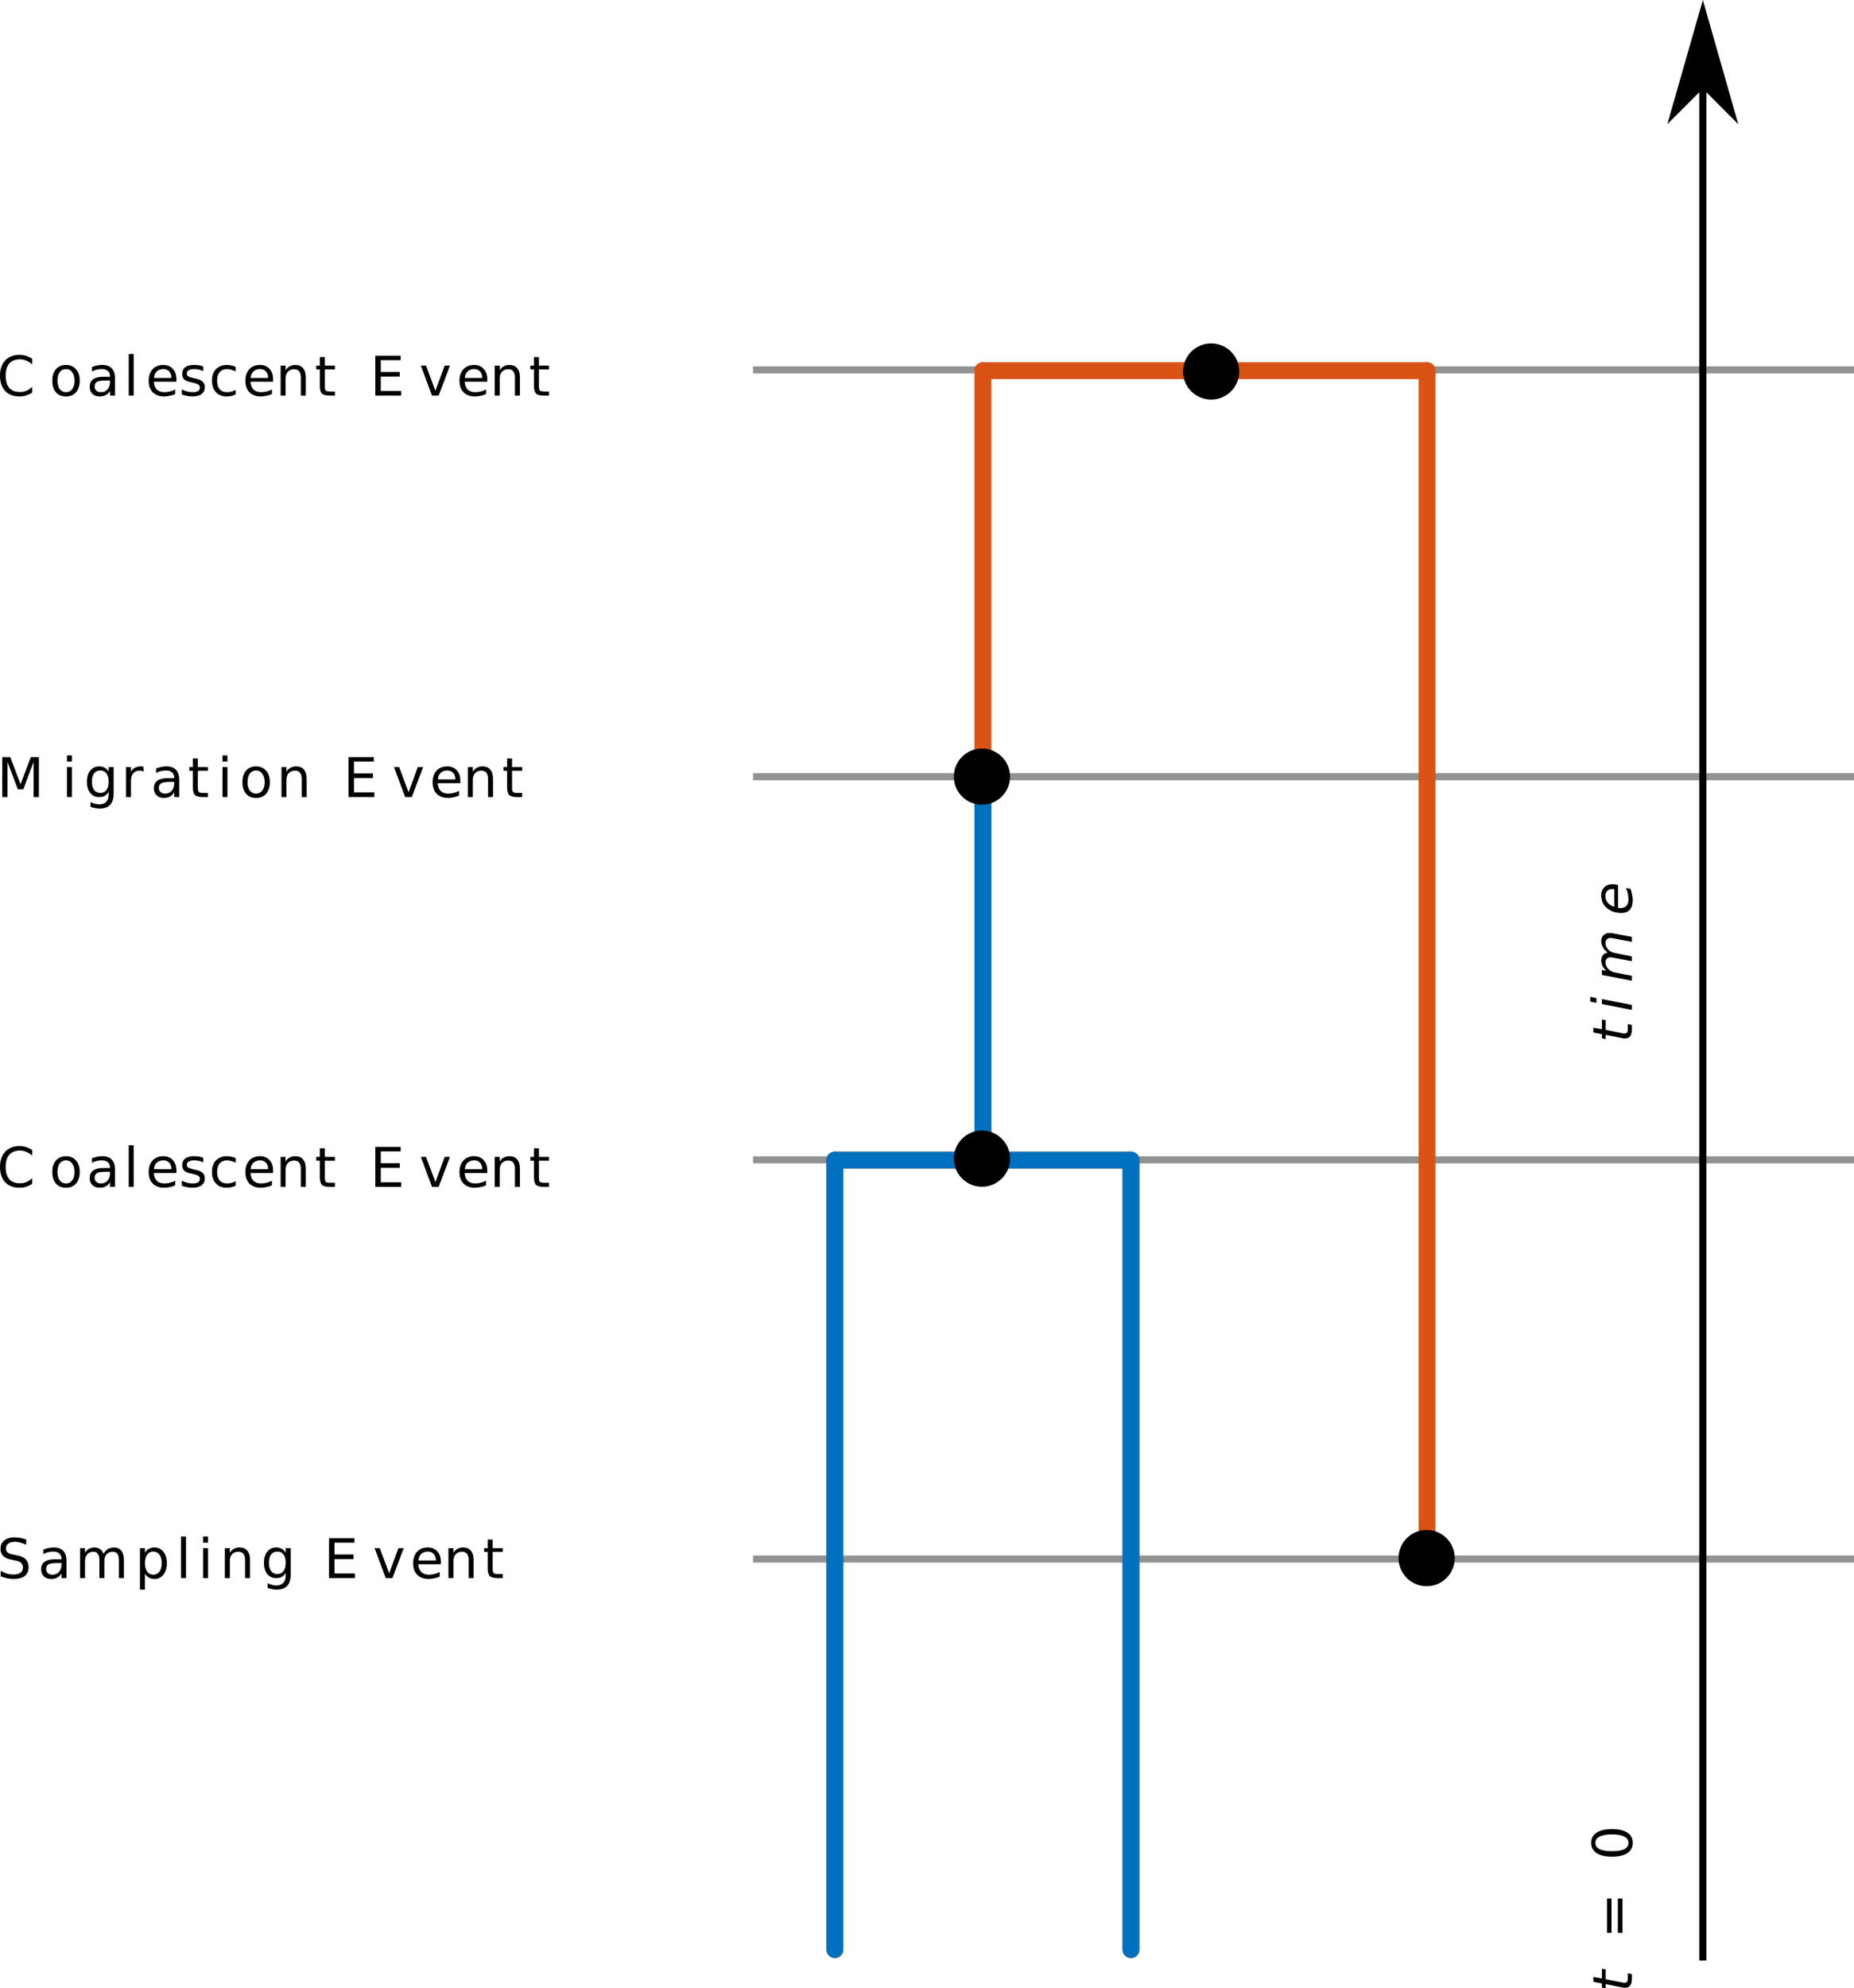 <?xml version="1.0" encoding="UTF-8" standalone="no"?>
<svg
   xmlns:dc="http://purl.org/dc/elements/1.1/"
   xmlns:cc="http://creativecommons.org/ns#"
   xmlns:rdf="http://www.w3.org/1999/02/22-rdf-syntax-ns#"
   xmlns:svg="http://www.w3.org/2000/svg"
   xmlns="http://www.w3.org/2000/svg"
   viewBox="0 0 211.4 226.662"
   height="226.662"
   width="211.4"
   xml:space="preserve"
   version="1.1"
   id="svg2"><defs
     id="defs6"><clipPath
       id="clipPath18"
       clipPathUnits="userSpaceOnUse"><path
         id="path20"
         d="m -8.141,191.373 177.153,0 c 0.058,0 0.109,-0.047 0.109,-0.11 l 0,-193.742 c 0,-0.058 -0.051,-0.109 -0.109,-0.109 l -177.153,0 c -0.058,0 -0.105,0.051 -0.105,0.109 l 0,193.742 c 0,0.063 0.047,0.11 0.105,0.11 z" /></clipPath><clipPath
       id="clipPath28"
       clipPathUnits="userSpaceOnUse"><path
         id="path30"
         d="M 0,0 170,0 170,182 0,182 0,0 Z" /></clipPath><clipPath
       id="clipPath38"
       clipPathUnits="userSpaceOnUse"><path
         id="path40"
         d="M 0,182 170,182 170,0.355 0,0.355 0,182 Z" /></clipPath><clipPath
       id="clipPath48"
       clipPathUnits="userSpaceOnUse"><path
         id="path50"
         d="M 67,0 170,0 170,155 67,155 67,0 Z" /></clipPath><clipPath
       id="clipPath74"
       clipPathUnits="userSpaceOnUse"><path
         id="path76"
         d="m 73.992,154.188 58.344,0 0,-154.188 -58.344,0 0,154.188 z" /></clipPath><clipPath
       id="clipPath84"
       clipPathUnits="userSpaceOnUse"><path
         id="path86"
         d="m 75,3 57,0 0,147 -57,0 0,-147 z" /></clipPath><clipPath
       id="clipPath94"
       clipPathUnits="userSpaceOnUse"><path
         id="path96"
         d="m 75.164,149.129 56.043,0 0,-146.043 -56.043,0 0,146.043 z" /></clipPath><clipPath
       id="clipPath104"
       clipPathUnits="userSpaceOnUse"><path
         id="path106"
         d="m 75,3 56,0 0,146 -56,0 0,-146 z" /></clipPath><clipPath
       id="clipPath138"
       clipPathUnits="userSpaceOnUse"><path
         id="path140"
         d="m 67.617,111.941 47.961,0 0,-111.551 -47.961,0 0,111.551 z" /></clipPath><clipPath
       id="clipPath148"
       clipPathUnits="userSpaceOnUse"><path
         id="path150"
         d="m 67,0 49,0 0,112 -49,0 0,-112 z" /></clipPath><clipPath
       id="clipPath158"
       clipPathUnits="userSpaceOnUse"><path
         id="path160"
         d="m 67,112 49,0 0,-112 -49,0 0,112 z" /></clipPath><clipPath
       id="clipPath164"
       clipPathUnits="userSpaceOnUse"><path
         id="path166"
         d="m 69.988,111.699 33.571,-1.242 12.019,-34.605 0,-74.805 -47.66,-0.625 2.07,111.277 z" /></clipPath><clipPath
       id="clipPath174"
       clipPathUnits="userSpaceOnUse"><path
         id="path176"
         d="m 73,0 60,0 0,155 -60,0 0,-155 z" /></clipPath><clipPath
       id="clipPath184"
       clipPathUnits="userSpaceOnUse"><path
         id="path186"
         d="m 73.547,154.516 59.277,0 0,-154.516 -59.277,0 0,154.516 z" /></clipPath><clipPath
       id="clipPath194"
       clipPathUnits="userSpaceOnUse"><path
         id="path196"
         d="m 73,0 60,0 0,155 -60,0 0,-155 z" /></clipPath><clipPath
       id="clipPath204"
       clipPathUnits="userSpaceOnUse"><path
         id="path206"
         d="m 73.992,154.188 58.344,0 0,-154.188 -58.344,0 0,154.188 z" /></clipPath><clipPath
       id="clipPath214"
       clipPathUnits="userSpaceOnUse"><path
         id="path216"
         d="m 75,3 57,0 0,147 -57,0 0,-147 z" /></clipPath><clipPath
       id="clipPath224"
       clipPathUnits="userSpaceOnUse"><path
         id="path226"
         d="m 75.164,149.129 56.043,0 0,-146.043 -56.043,0 0,146.043 z" /></clipPath><clipPath
       id="clipPath234"
       clipPathUnits="userSpaceOnUse"><path
         id="path236"
         d="m 75,3 56,0 0,146 -56,0 0,-146 z" /></clipPath><clipPath
       id="clipPath280"
       clipPathUnits="userSpaceOnUse"><path
         id="path282"
         d="m 0,145 51,0 0,5 -51,0 0,-5 z" /></clipPath><clipPath
       id="clipPath322"
       clipPathUnits="userSpaceOnUse"><path
         id="path324"
         d="m 0,108 48,0 0,6 -48,0 0,-6 z" /></clipPath><clipPath
       id="clipPath362"
       clipPathUnits="userSpaceOnUse"><path
         id="path364"
         d="m 0,37 46,0 0,5 -46,0 0,-5 z" /></clipPath><clipPath
       id="clipPath400"
       clipPathUnits="userSpaceOnUse"><path
         id="path402"
         d="m 0,73 51,0 0,5 -51,0 0,-5 z" /></clipPath><clipPath
       id="clipPath442"
       clipPathUnits="userSpaceOnUse"><path
         id="path444"
         d="m 145,87 4,0 0,15 -4,0 0,-15 z" /></clipPath><clipPath
       id="clipPath462"
       clipPathUnits="userSpaceOnUse"><path
         id="path464"
         d="m 145,0 4,0 0,16 -4,0 0,-16 z" /></clipPath><clipPath
       id="clipPath480"
       clipPathUnits="userSpaceOnUse"><path
         id="path482"
         d="M 0,0 170,0 170,182 0,182 0,0 Z" /></clipPath><clipPath
       id="clipPath490"
       clipPathUnits="userSpaceOnUse"><path
         id="path492"
         d="M 0,182 170,182 170,0.355 0,0.355 0,182 Z" /></clipPath><clipPath
       id="clipPath500"
       clipPathUnits="userSpaceOnUse"><path
         id="path502"
         d="m 152,3 7,0 0,179 -7,0 0,-179 z" /></clipPath></defs><g
     transform="matrix(1.25,0,0,-1.25,0,226.662)"
     id="g10"><g
       id="g12" /><g
       id="g14"><g
         clip-path="url(#clipPath18)"
         id="g16"><g
           transform="translate(0,-0.67)"
           id="g22"><g
             id="g24"><g
               clip-path="url(#clipPath28)"
               id="g26"><g
                 id="g32" /><g
                 id="g34"><g
                   clip-path="url(#clipPath38)"
                   id="g36"><g
                     id="g42"><g
                       id="g44"><g
                         clip-path="url(#clipPath48)"
                         id="g46"><g
                           id="g52"><g
                             transform="matrix(1,0,0,-1,0,182)"
                             id="g54"><path
                               id="path56"
                               style="fill:none;stroke:#000000;stroke-width:0.647;stroke-linecap:butt;stroke-linejoin:miter;stroke-miterlimit:4;stroke-dasharray:none;stroke-opacity:0.427"
                               d="m 68.695,33.734 206.938,0" /></g><g
                             transform="matrix(1,0,0,-1,0,182)"
                             id="g58"><path
                               id="path60"
                               style="fill:none;stroke:#000000;stroke-width:0.647;stroke-linecap:butt;stroke-linejoin:miter;stroke-miterlimit:4;stroke-dasharray:none;stroke-opacity:0.427"
                               d="m 68.695,70.832 206.938,0" /></g><g
                             transform="matrix(1,0,0,-1,0,182)"
                             id="g62"><path
                               id="path64"
                               style="fill:none;stroke:#000000;stroke-width:0.647;stroke-linecap:butt;stroke-linejoin:miter;stroke-miterlimit:4;stroke-dasharray:none;stroke-opacity:0.427"
                               d="m 68.695,105.773 206.938,0" /></g><g
                             transform="matrix(1,0,0,-1,0,182)"
                             id="g66"><path
                               id="path68"
                               style="fill:none;stroke:#000000;stroke-width:0.647;stroke-linecap:butt;stroke-linejoin:miter;stroke-miterlimit:4;stroke-dasharray:none;stroke-opacity:0.427"
                               d="m 68.695,142.176 206.938,0" /></g></g><g
                           id="g70"><g
                             clip-path="url(#clipPath74)"
                             id="g72"><g
                               id="g78"><g
                                 id="g80"><g
                                   clip-path="url(#clipPath84)"
                                   id="g82"><g
                                   id="g88" /><g
                                   id="g90"><g
                                   clip-path="url(#clipPath94)"
                                   id="g92"><g
                                   id="g98"><g
                                   id="g100"><g
                                   clip-path="url(#clipPath104)"
                                   id="g102"><g
                                   id="g108"><g
                                   transform="matrix(0,-1,1,0,0,182)"
                                   id="g110"><path
                                   id="path112"
                                   style="fill:none;stroke:#d95317;stroke-width:1.539;stroke-linecap:round;stroke-linejoin:round;stroke-miterlimit:10;stroke-dasharray:none;stroke-opacity:1"
                                   d="m 33.805,89.656 71.996,0" /></g><g
                                   transform="matrix(0,-1,1,0,0,182)"
                                   id="g114"><path
                                   id="path116"
                                   style="fill:none;stroke:#d95317;stroke-width:1.539;stroke-linecap:round;stroke-linejoin:round;stroke-miterlimit:10;stroke-dasharray:none;stroke-opacity:1"
                                   d="m 105.801,76.156 71.996,0" /></g><g
                                   transform="matrix(0,-1,1,0,0,182)"
                                   id="g118"><path
                                   id="path120"
                                   style="fill:none;stroke:#d95317;stroke-width:1.539;stroke-linecap:round;stroke-linejoin:round;stroke-miterlimit:10;stroke-dasharray:none;stroke-opacity:1"
                                   d="m 105.801,103.164 71.996,0" /></g><g
                                   transform="matrix(0,-1,1,0,0,182)"
                                   id="g122"><path
                                   id="path124"
                                   style="fill:none;stroke:#d95317;stroke-width:1.539;stroke-linecap:round;stroke-linejoin:round;stroke-miterlimit:10;stroke-dasharray:none;stroke-opacity:1"
                                   d="m 33.805,130.172 107.988,0" /></g><g
                                   transform="matrix(0,-1,1,0,0,182)"
                                   id="g126"><path
                                   id="path128"
                                   style="fill:none;stroke:#d95317;stroke-width:1.539;stroke-linecap:round;stroke-linejoin:round;stroke-miterlimit:10;stroke-dasharray:none;stroke-opacity:1"
                                   d="m 33.805,89.656 0,40.516" /></g><g
                                   transform="matrix(0,-1,1,0,0,182)"
                                   id="g130"><path
                                   id="path132"
                                   style="fill:none;stroke:#d95317;stroke-width:1.539;stroke-linecap:round;stroke-linejoin:round;stroke-miterlimit:10;stroke-dasharray:none;stroke-opacity:1"
                                   d="m 105.801,76.156 0,27.008" /></g></g></g></g></g></g></g></g></g></g></g></g><g
                           id="g134"><g
                             clip-path="url(#clipPath138)"
                             id="g136"><g
                               id="g142"><g
                                 id="g144"><g
                                   clip-path="url(#clipPath148)"
                                   id="g146"><g
                                   id="g152" /><g
                                   id="g154"><g
                                   clip-path="url(#clipPath158)"
                                   id="g156"><g
                                   clip-path="url(#clipPath164)"
                                   id="g162"><g
                                   id="g168"><g
                                   id="g170"><g
                                   clip-path="url(#clipPath174)"
                                   id="g172"><g
                                   id="g178" /><g
                                   id="g180"><g
                                   clip-path="url(#clipPath184)"
                                   id="g182"><g
                                   id="g188"><g
                                   id="g190"><g
                                   clip-path="url(#clipPath194)"
                                   id="g192"><g
                                   id="g198" /><g
                                   id="g200"><g
                                   clip-path="url(#clipPath204)"
                                   id="g202"><g
                                   id="g208"><g
                                   id="g210"><g
                                   clip-path="url(#clipPath214)"
                                   id="g212"><g
                                   id="g218" /><g
                                   id="g220"><g
                                   clip-path="url(#clipPath224)"
                                   id="g222"><g
                                   id="g228"><g
                                   id="g230"><g
                                   clip-path="url(#clipPath234)"
                                   id="g232"><g
                                   id="g238"><g
                                   transform="matrix(0,-1,1,0,0,182)"
                                   id="g240"><path
                                   id="path242"
                                   style="fill:none;stroke:#0071be;stroke-width:1.539;stroke-linecap:round;stroke-linejoin:round;stroke-miterlimit:10;stroke-dasharray:none;stroke-opacity:1"
                                   d="m 33.805,89.656 71.996,0" /></g><g
                                   transform="matrix(0,-1,1,0,0,182)"
                                   id="g244"><path
                                   id="path246"
                                   style="fill:none;stroke:#0071be;stroke-width:1.539;stroke-linecap:round;stroke-linejoin:round;stroke-miterlimit:10;stroke-dasharray:none;stroke-opacity:1"
                                   d="m 105.801,76.156 71.996,0" /></g><g
                                   transform="matrix(0,-1,1,0,0,182)"
                                   id="g248"><path
                                   id="path250"
                                   style="fill:none;stroke:#0071be;stroke-width:1.539;stroke-linecap:round;stroke-linejoin:round;stroke-miterlimit:10;stroke-dasharray:none;stroke-opacity:1"
                                   d="m 105.801,103.164 71.996,0" /></g><g
                                   transform="matrix(0,-1,1,0,0,182)"
                                   id="g252"><path
                                   id="path254"
                                   style="fill:none;stroke:#0071be;stroke-width:1.539;stroke-linecap:round;stroke-linejoin:round;stroke-miterlimit:10;stroke-dasharray:none;stroke-opacity:1"
                                   d="m 33.805,130.172 107.988,0" /></g><g
                                   transform="matrix(0,-1,1,0,0,182)"
                                   id="g256"><path
                                   id="path258"
                                   style="fill:none;stroke:#0071be;stroke-width:1.539;stroke-linecap:round;stroke-linejoin:round;stroke-miterlimit:10;stroke-dasharray:none;stroke-opacity:1"
                                   d="m 33.805,89.656 0,40.516" /></g><g
                                   transform="matrix(0,-1,1,0,0,182)"
                                   id="g260"><path
                                   id="path262"
                                   style="fill:none;stroke:#0071be;stroke-width:1.539;stroke-linecap:round;stroke-linejoin:round;stroke-miterlimit:10;stroke-dasharray:none;stroke-opacity:1"
                                   d="m 105.801,76.156 0,27.008" /></g></g></g></g></g></g></g></g></g></g></g></g></g></g></g></g></g></g></g></g></g></g></g></g></g></g></g></g><g
                           id="g264"><path
                             id="path266"
                             style="fill:#000000;fill-opacity:1;fill-rule:evenodd;stroke:none"
                             d="m 92.137,111.172 c 0,-1.414 -1.153,-2.563 -2.567,-2.563 -1.414,0 -2.562,1.149 -2.562,2.563 0,1.418 1.148,2.566 2.562,2.566 1.414,0 2.567,-1.148 2.567,-2.566 z" /><path
                             id="path268"
                             style="fill:#000000;fill-opacity:1;fill-rule:evenodd;stroke:none"
                             d="m 92.137,76.336 c 0,-1.414 -1.153,-2.563 -2.567,-2.563 -1.414,0 -2.562,1.149 -2.562,2.563 0,1.418 1.148,2.566 2.562,2.566 1.414,0 2.567,-1.148 2.567,-2.566 z" /><path
                             id="path270"
                             style="fill:#000000;fill-opacity:1;fill-rule:evenodd;stroke:none"
                             d="m 132.703,39.91 c 0,-1.418 -1.148,-2.566 -2.562,-2.566 -1.418,0 -2.567,1.148 -2.567,2.566 0,1.418 1.149,2.563 2.567,2.563 1.414,0 2.562,-1.145 2.562,-2.563 z" /><path
                             id="path272"
                             style="fill:#000000;fill-opacity:1;fill-rule:evenodd;stroke:none"
                             d="m 113.043,148.121 c 0,-1.418 -1.148,-2.562 -2.563,-2.562 -1.414,0 -2.566,1.144 -2.566,2.562 0,1.414 1.152,2.563 2.566,2.563 1.415,0 2.563,-1.149 2.563,-2.563 z" /></g></g></g></g></g></g></g></g></g><g
           transform="translate(0,-0.67)"
           id="g274"><g
             id="g276"><g
               clip-path="url(#clipPath280)"
               id="g278"><g
                 id="g284"><path
                   id="path286"
                   style="fill:#000000;fill-opacity:1;fill-rule:nonzero;stroke:none"
                   d="m 2.938,149.281 0,-0.515 c -0.168,0.156 -0.344,0.269 -0.532,0.343 -0.187,0.082 -0.386,0.125 -0.594,0.125 -0.417,0 -0.742,-0.132 -0.968,-0.39 -0.219,-0.25 -0.328,-0.621 -0.328,-1.11 0,-0.48 0.109,-0.851 0.328,-1.109 0.226,-0.25 0.551,-0.375 0.968,-0.375 0.208,0 0.407,0.035 0.594,0.109 0.188,0.082 0.364,0.203 0.532,0.36 l 0,-0.516 C 2.77,146.086 2.586,146 2.391,145.938 2.203,145.875 2,145.844 1.781,145.844 c -0.554,0 -0.992,0.164 -1.312,0.5 -0.313,0.344 -0.469,0.804 -0.469,1.39 0,0.594 0.156,1.055 0.469,1.391 0.32,0.344 0.758,0.516 1.312,0.516 0.219,0 0.422,-0.032 0.61,-0.094 0.195,-0.063 0.379,-0.152 0.547,-0.266 z" /><path
                   id="path288"
                   style="fill:#000000;fill-opacity:1;fill-rule:nonzero;stroke:none"
                   d="m 6.023,148.344 c -0.242,0 -0.433,-0.094 -0.578,-0.282 -0.136,-0.187 -0.203,-0.449 -0.203,-0.781 0,-0.324 0.067,-0.578 0.203,-0.765 0.145,-0.188 0.336,-0.282 0.578,-0.282 0.239,0 0.426,0.094 0.563,0.282 0.144,0.187 0.219,0.441 0.219,0.765 0,0.321 -0.075,0.578 -0.219,0.766 -0.137,0.195 -0.324,0.297 -0.563,0.297 z m 0,0.375 c 0.383,0 0.688,-0.133 0.907,-0.391 0.226,-0.25 0.343,-0.601 0.343,-1.047 0,-0.449 -0.117,-0.804 -0.343,-1.062 -0.219,-0.25 -0.524,-0.375 -0.907,-0.375 -0.398,0 -0.703,0.125 -0.921,0.375 -0.219,0.258 -0.329,0.613 -0.329,1.062 0,0.446 0.11,0.797 0.329,1.047 0.218,0.258 0.523,0.391 0.921,0.391 z" /><path
                   id="path290"
                   style="fill:#000000;fill-opacity:1;fill-rule:nonzero;stroke:none"
                   d="m 9.602,147.297 c -0.368,0 -0.622,-0.043 -0.766,-0.125 -0.137,-0.086 -0.203,-0.227 -0.203,-0.422 0,-0.156 0.051,-0.281 0.156,-0.375 0.102,-0.094 0.242,-0.141 0.422,-0.141 0.25,0 0.445,0.082 0.594,0.25 0.156,0.176 0.234,0.414 0.234,0.719 l 0,0.094 -0.437,0 z m 0.89,0.187 0,-1.562 -0.453,0 0,0.422 C 9.934,146.176 9.805,146.051 9.648,145.969 9.5,145.887 9.32,145.844 9.102,145.844 c -0.282,0 -0.508,0.078 -0.672,0.234 -0.168,0.164 -0.25,0.379 -0.25,0.641 0,0.301 0.101,0.531 0.312,0.687 0.207,0.156 0.516,0.235 0.922,0.235 l 0.625,0 0,0.047 c 0,0.207 -0.07,0.367 -0.203,0.484 -0.137,0.113 -0.324,0.172 -0.563,0.172 -0.156,0 -0.312,-0.024 -0.468,-0.063 -0.149,-0.031 -0.289,-0.09 -0.422,-0.172 l 0,0.422 c 0.164,0.063 0.328,0.11 0.484,0.141 0.156,0.031 0.305,0.047 0.453,0.047 0.395,0 0.688,-0.106 0.875,-0.313 0.196,-0.199 0.297,-0.508 0.297,-0.922 z" /><path
                   id="path292"
                   style="fill:#000000;fill-opacity:1;fill-rule:nonzero;stroke:none"
                   d="m 11.742,149.719 0.453,0 0,-3.797 -0.453,0 0,3.797 z" /><path
                   id="path294"
                   style="fill:#000000;fill-opacity:1;fill-rule:nonzero;stroke:none"
                   d="m 16.094,147.406 0,-0.218 -2.063,0 c 0.02,-0.313 0.114,-0.555 0.281,-0.719 0.165,-0.157 0.395,-0.235 0.688,-0.235 0.176,0 0.344,0.02 0.5,0.063 0.164,0.039 0.328,0.101 0.484,0.187 l 0,-0.422 c -0.156,-0.074 -0.324,-0.124 -0.5,-0.156 -0.168,-0.039 -0.339,-0.062 -0.515,-0.062 -0.43,0 -0.774,0.125 -1.031,0.375 -0.25,0.258 -0.376,0.609 -0.376,1.047 0,0.445 0.118,0.8 0.36,1.062 0.238,0.258 0.562,0.391 0.969,0.391 0.375,0 0.664,-0.121 0.875,-0.36 0.218,-0.23 0.328,-0.547 0.328,-0.953 z m -0.453,0.125 c 0,0.25 -0.071,0.446 -0.203,0.594 -0.137,0.145 -0.313,0.219 -0.532,0.219 -0.25,0 -0.453,-0.074 -0.609,-0.219 -0.149,-0.137 -0.231,-0.336 -0.25,-0.594 l 1.594,0 z" /><path
                   id="path296"
                   style="fill:#000000;fill-opacity:1;fill-rule:nonzero;stroke:none"
                   d="m 18.543,148.578 0,-0.422 c -0.125,0.063 -0.262,0.11 -0.406,0.141 -0.137,0.031 -0.278,0.047 -0.422,0.047 -0.219,0 -0.387,-0.039 -0.5,-0.11 -0.117,-0.062 -0.172,-0.164 -0.172,-0.296 0,-0.106 0.039,-0.188 0.125,-0.25 0.082,-0.055 0.242,-0.11 0.484,-0.172 l 0.157,-0.032 c 0.312,-0.062 0.535,-0.156 0.671,-0.281 0.133,-0.125 0.204,-0.305 0.204,-0.531 0,-0.25 -0.102,-0.453 -0.297,-0.61 -0.199,-0.144 -0.477,-0.218 -0.828,-0.218 -0.149,0 -0.305,0.015 -0.469,0.047 -0.156,0.031 -0.324,0.07 -0.5,0.125 l 0,0.468 c 0.164,-0.086 0.328,-0.148 0.484,-0.187 0.164,-0.043 0.328,-0.063 0.485,-0.063 0.218,0 0.382,0.032 0.5,0.094 0.113,0.07 0.171,0.176 0.171,0.313 0,0.125 -0.042,0.218 -0.125,0.281 -0.085,0.062 -0.265,0.125 -0.546,0.187 l -0.157,0.032 c -0.281,0.062 -0.484,0.148 -0.609,0.265 -0.117,0.125 -0.172,0.297 -0.172,0.516 0,0.25 0.086,0.441 0.266,0.578 0.187,0.145 0.445,0.219 0.781,0.219 0.164,0 0.32,-0.012 0.469,-0.031 0.144,-0.024 0.281,-0.059 0.406,-0.11 z" /><path
                   id="path298"
                   style="fill:#000000;fill-opacity:1;fill-rule:nonzero;stroke:none"
                   d="m 21.492,148.547 0,-0.422 c -0.125,0.07 -0.258,0.125 -0.39,0.156 -0.125,0.039 -0.25,0.063 -0.375,0.063 -0.293,0 -0.524,-0.094 -0.688,-0.282 -0.156,-0.187 -0.234,-0.449 -0.234,-0.781 0,-0.336 0.078,-0.593 0.234,-0.781 0.164,-0.18 0.395,-0.266 0.688,-0.266 0.125,0 0.25,0.016 0.375,0.047 0.132,0.039 0.265,0.094 0.39,0.157 l 0,-0.407 c -0.125,-0.062 -0.258,-0.109 -0.39,-0.14 -0.137,-0.032 -0.278,-0.047 -0.422,-0.047 -0.418,0 -0.746,0.129 -0.985,0.39 -0.242,0.258 -0.359,0.61 -0.359,1.047 0,0.446 0.117,0.797 0.359,1.047 0.25,0.258 0.586,0.391 1.016,0.391 0.133,0 0.266,-0.016 0.391,-0.047 0.132,-0.024 0.265,-0.063 0.39,-0.125 z" /><path
                   id="path300"
                   style="fill:#000000;fill-opacity:1;fill-rule:nonzero;stroke:none"
                   d="m 24.914,147.406 0,-0.218 -2.062,0 c 0.019,-0.313 0.113,-0.555 0.281,-0.719 0.164,-0.157 0.394,-0.235 0.687,-0.235 0.176,0 0.344,0.02 0.5,0.063 0.164,0.039 0.328,0.101 0.485,0.187 l 0,-0.422 c -0.157,-0.074 -0.325,-0.124 -0.5,-0.156 -0.168,-0.039 -0.34,-0.062 -0.516,-0.062 -0.43,0 -0.773,0.125 -1.031,0.375 -0.25,0.258 -0.375,0.609 -0.375,1.047 0,0.445 0.117,0.8 0.359,1.062 0.238,0.258 0.563,0.391 0.969,0.391 0.375,0 0.664,-0.121 0.875,-0.36 0.219,-0.23 0.328,-0.547 0.328,-0.953 z m -0.453,0.125 c 0,0.25 -0.07,0.446 -0.203,0.594 -0.137,0.145 -0.313,0.219 -0.531,0.219 -0.25,0 -0.454,-0.074 -0.61,-0.219 -0.148,-0.137 -0.23,-0.336 -0.25,-0.594 l 1.594,0 z" /><path
                   id="path302"
                   style="fill:#000000;fill-opacity:1;fill-rule:nonzero;stroke:none"
                   d="m 27.895,147.578 0,-1.656 -0.454,0 0,1.64 c 0,0.258 -0.054,0.454 -0.156,0.579 -0.094,0.125 -0.246,0.187 -0.453,0.187 -0.242,0 -0.434,-0.078 -0.578,-0.234 -0.137,-0.149 -0.203,-0.356 -0.203,-0.625 l 0,-1.547 -0.453,0 0,2.734 0.453,0 0,-0.422 c 0.101,0.164 0.226,0.286 0.375,0.36 0.144,0.082 0.316,0.125 0.515,0.125 0.313,0 0.547,-0.102 0.704,-0.297 0.164,-0.188 0.25,-0.469 0.25,-0.844 z" /><path
                   id="path304"
                   style="fill:#000000;fill-opacity:1;fill-rule:nonzero;stroke:none"
                   d="m 29.629,149.438 0,-0.782 0.922,0 0,-0.344 -0.922,0 0,-1.484 c 0,-0.23 0.023,-0.375 0.078,-0.437 0.063,-0.063 0.188,-0.094 0.375,-0.094 l 0.469,0 0,-0.375 -0.469,0 c -0.344,0 -0.586,0.062 -0.719,0.187 -0.125,0.133 -0.187,0.375 -0.187,0.719 l 0,1.484 -0.328,0 0,0.344 0.328,0 0,0.782 0.453,0 z" /><path
                   id="path306"
                   style="fill:#000000;fill-opacity:1;fill-rule:nonzero;stroke:none"
                   d="m 34.234,149.562 2.313,0 0,-0.406 -1.813,0 0,-1.078 1.735,0 0,-0.422 -1.735,0 0,-1.312 1.86,0 0,-0.422 -2.36,0 0,3.64 z" /><path
                   id="path308"
                   style="fill:#000000;fill-opacity:1;fill-rule:nonzero;stroke:none"
                   d="m 38.391,148.656 0.468,0 0.86,-2.297 0.843,2.297 0.485,0 -1.031,-2.734 -0.61,0 -1.015,2.734 z" /><path
                   id="path310"
                   style="fill:#000000;fill-opacity:1;fill-rule:nonzero;stroke:none"
                   d="m 44.445,147.406 0,-0.218 -2.062,0 c 0.019,-0.313 0.113,-0.555 0.281,-0.719 0.164,-0.157 0.395,-0.235 0.688,-0.235 0.175,0 0.343,0.02 0.5,0.063 0.164,0.039 0.328,0.101 0.484,0.187 l 0,-0.422 c -0.156,-0.074 -0.324,-0.124 -0.5,-0.156 -0.168,-0.039 -0.34,-0.062 -0.516,-0.062 -0.429,0 -0.773,0.125 -1.031,0.375 -0.25,0.258 -0.375,0.609 -0.375,1.047 0,0.445 0.117,0.8 0.359,1.062 0.239,0.258 0.563,0.391 0.969,0.391 0.375,0 0.664,-0.121 0.875,-0.36 0.219,-0.23 0.328,-0.547 0.328,-0.953 z m -0.453,0.125 c 0,0.25 -0.07,0.446 -0.203,0.594 -0.137,0.145 -0.312,0.219 -0.531,0.219 -0.25,0 -0.453,-0.074 -0.61,-0.219 -0.148,-0.137 -0.23,-0.336 -0.25,-0.594 l 1.594,0 z" /><path
                   id="path312"
                   style="fill:#000000;fill-opacity:1;fill-rule:nonzero;stroke:none"
                   d="m 47.426,147.578 0,-1.656 -0.453,0 0,1.64 c 0,0.258 -0.055,0.454 -0.157,0.579 -0.093,0.125 -0.246,0.187 -0.453,0.187 -0.242,0 -0.433,-0.078 -0.578,-0.234 -0.137,-0.149 -0.203,-0.356 -0.203,-0.625 l 0,-1.547 -0.453,0 0,2.734 0.453,0 0,-0.422 c 0.102,0.164 0.227,0.286 0.375,0.36 0.145,0.082 0.316,0.125 0.516,0.125 0.312,0 0.547,-0.102 0.703,-0.297 0.164,-0.188 0.25,-0.469 0.25,-0.844 z" /><path
                   id="path314"
                   style="fill:#000000;fill-opacity:1;fill-rule:nonzero;stroke:none"
                   d="m 49.16,149.438 0,-0.782 0.922,0 0,-0.344 -0.922,0 0,-1.484 c 0,-0.23 0.024,-0.375 0.078,-0.437 0.063,-0.063 0.188,-0.094 0.375,-0.094 l 0.469,0 0,-0.375 -0.469,0 c -0.343,0 -0.586,0.062 -0.718,0.187 -0.125,0.133 -0.188,0.375 -0.188,0.719 l 0,1.484 -0.328,0 0,0.344 0.328,0 0,0.782 0.453,0 z" /></g></g></g></g><g
           transform="translate(0,-0.67)"
           id="g316"><g
             id="g318"><g
               clip-path="url(#clipPath322)"
               id="g320"><g
                 id="g326"><path
                   id="path328"
                   style="fill:#000000;fill-opacity:1;fill-rule:nonzero;stroke:none"
                   d="m 0.203,112.953 0.735,0 0.937,-2.469 0.937,2.469 0.735,0 0,-3.641 -0.485,0 0,3.204 -0.937,-2.5 -0.5,0 -0.937,2.5 0,-3.204 -0.485,0 0,3.641 z" /><path
                   id="path330"
                   style="fill:#000000;fill-opacity:1;fill-rule:nonzero;stroke:none"
                   d="m 6.109,112.047 0.453,0 0,-2.735 -0.453,0 0,2.735 z m 0,1.062 0.453,0 0,-0.562 -0.453,0 0,0.562 z" /><path
                   id="path332"
                   style="fill:#000000;fill-opacity:1;fill-rule:nonzero;stroke:none"
                   d="m 9.914,110.719 c 0,0.32 -0.07,0.57 -0.203,0.75 -0.125,0.176 -0.313,0.265 -0.563,0.265 -0.242,0 -0.429,-0.089 -0.562,-0.265 -0.137,-0.18 -0.203,-0.43 -0.203,-0.75 0,-0.336 0.066,-0.59 0.203,-0.766 0.133,-0.18 0.32,-0.265 0.562,-0.265 0.25,0 0.438,0.085 0.563,0.265 0.133,0.176 0.203,0.43 0.203,0.766 z m 0.453,-1.063 c 0,-0.468 -0.105,-0.816 -0.312,-1.047 -0.211,-0.226 -0.528,-0.343 -0.953,-0.343 -0.157,0 -0.309,0.015 -0.454,0.046 -0.136,0.024 -0.265,0.059 -0.39,0.11 l 0,0.437 c 0.125,-0.07 0.25,-0.125 0.375,-0.156 0.133,-0.039 0.269,-0.062 0.406,-0.062 0.289,0 0.508,0.078 0.656,0.234 0.145,0.156 0.219,0.391 0.219,0.703 l 0,0.219 c -0.094,-0.168 -0.215,-0.293 -0.359,-0.375 -0.137,-0.074 -0.309,-0.11 -0.516,-0.11 -0.336,0 -0.605,0.126 -0.812,0.376 -0.2,0.257 -0.297,0.601 -0.297,1.031 0,0.414 0.097,0.75 0.297,1 0.207,0.258 0.476,0.39 0.812,0.39 0.207,0 0.379,-0.043 0.516,-0.125 0.144,-0.074 0.265,-0.195 0.359,-0.359 l 0,0.422 0.453,0 0,-2.391 z" /><path
                   id="path334"
                   style="fill:#000000;fill-opacity:1;fill-rule:nonzero;stroke:none"
                   d="m 13.102,111.625 c -0.055,0.031 -0.11,0.051 -0.172,0.063 -0.063,0.019 -0.133,0.031 -0.203,0.031 -0.25,0 -0.446,-0.086 -0.579,-0.25 -0.136,-0.168 -0.203,-0.407 -0.203,-0.719 l 0,-1.438 -0.453,0 0,2.735 0.453,0 0,-0.422 c 0.094,0.164 0.211,0.285 0.36,0.359 0.156,0.082 0.343,0.125 0.562,0.125 0.031,0 0.063,-0.007 0.094,-0.015 0.039,0 0.082,0 0.125,0 l 0.016,-0.469 z" /><path
                   id="path336"
                   style="fill:#000000;fill-opacity:1;fill-rule:nonzero;stroke:none"
                   d="m 15.457,110.688 c -0.367,0 -0.621,-0.043 -0.766,-0.126 -0.136,-0.085 -0.203,-0.226 -0.203,-0.421 0,-0.157 0.051,-0.282 0.157,-0.375 0.101,-0.094 0.242,-0.141 0.421,-0.141 0.25,0 0.446,0.082 0.594,0.25 0.156,0.176 0.235,0.414 0.235,0.719 l 0,0.094 -0.438,0 z m 0.891,0.187 0,-1.563 -0.453,0 0,0.422 c -0.106,-0.168 -0.235,-0.293 -0.391,-0.375 -0.149,-0.082 -0.328,-0.125 -0.547,-0.125 -0.281,0 -0.508,0.078 -0.672,0.235 -0.168,0.164 -0.25,0.379 -0.25,0.64 0,0.301 0.102,0.532 0.313,0.688 0.207,0.156 0.515,0.234 0.922,0.234 l 0.625,0 0,0.047 c 0,0.207 -0.071,0.367 -0.204,0.484 -0.136,0.114 -0.324,0.172 -0.562,0.172 -0.156,0 -0.313,-0.023 -0.469,-0.062 -0.148,-0.031 -0.289,-0.09 -0.422,-0.172 l 0,0.422 c 0.164,0.062 0.328,0.109 0.485,0.14 0.156,0.032 0.304,0.047 0.453,0.047 0.394,0 0.687,-0.105 0.875,-0.312 0.195,-0.199 0.297,-0.508 0.297,-0.922 z" /><path
                   id="path338"
                   style="fill:#000000;fill-opacity:1;fill-rule:nonzero;stroke:none"
                   d="m 18.047,112.828 0,-0.781 0.922,0 0,-0.344 -0.922,0 0,-1.484 c 0,-0.231 0.023,-0.375 0.078,-0.438 0.063,-0.062 0.187,-0.093 0.375,-0.093 l 0.469,0 0,-0.376 -0.469,0 c -0.344,0 -0.586,0.063 -0.719,0.188 -0.125,0.133 -0.187,0.375 -0.187,0.719 l 0,1.484 -0.328,0 0,0.344 0.328,0 0,0.781 0.453,0 z" /><path
                   id="path340"
                   style="fill:#000000;fill-opacity:1;fill-rule:nonzero;stroke:none"
                   d="m 20.293,112.047 0.453,0 0,-2.735 -0.453,0 0,2.735 z m 0,1.062 0.453,0 0,-0.562 -0.453,0 0,0.562 z" /><path
                   id="path342"
                   style="fill:#000000;fill-opacity:1;fill-rule:nonzero;stroke:none"
                   d="m 23.363,111.734 c -0.242,0 -0.433,-0.093 -0.578,-0.281 -0.137,-0.187 -0.203,-0.449 -0.203,-0.781 0,-0.324 0.066,-0.578 0.203,-0.766 0.145,-0.187 0.336,-0.281 0.578,-0.281 0.239,0 0.426,0.094 0.563,0.281 0.144,0.188 0.219,0.442 0.219,0.766 0,0.32 -0.075,0.578 -0.219,0.766 -0.137,0.195 -0.324,0.296 -0.563,0.296 z m 0,0.375 c 0.383,0 0.688,-0.132 0.907,-0.39 0.226,-0.25 0.343,-0.602 0.343,-1.047 0,-0.449 -0.117,-0.805 -0.343,-1.063 -0.219,-0.25 -0.524,-0.375 -0.907,-0.375 -0.398,0 -0.703,0.125 -0.922,0.375 -0.218,0.258 -0.328,0.614 -0.328,1.063 0,0.445 0.11,0.797 0.328,1.047 0.219,0.258 0.524,0.39 0.922,0.39 z" /><path
                   id="path344"
                   style="fill:#000000;fill-opacity:1;fill-rule:nonzero;stroke:none"
                   d="m 27.973,110.969 0,-1.657 -0.453,0 0,1.641 c 0,0.258 -0.055,0.453 -0.157,0.578 -0.093,0.125 -0.246,0.188 -0.453,0.188 -0.242,0 -0.433,-0.078 -0.578,-0.235 -0.137,-0.148 -0.203,-0.355 -0.203,-0.625 l 0,-1.547 -0.453,0 0,2.735 0.453,0 0,-0.422 c 0.101,0.164 0.226,0.285 0.375,0.359 0.144,0.082 0.316,0.125 0.516,0.125 0.312,0 0.546,-0.101 0.703,-0.297 0.164,-0.187 0.25,-0.468 0.25,-0.843 z" /><path
                   id="path346"
                   style="fill:#000000;fill-opacity:1;fill-rule:nonzero;stroke:none"
                   d="m 31.789,112.953 2.313,0 0,-0.406 -1.813,0 0,-1.078 1.734,0 0,-0.422 -1.734,0 0,-1.313 1.859,0 0,-0.422 -2.359,0 0,3.641 z" /><path
                   id="path348"
                   style="fill:#000000;fill-opacity:1;fill-rule:nonzero;stroke:none"
                   d="m 35.941,112.047 0.469,0 0.86,-2.297 0.843,2.297 0.485,0 -1.032,-2.735 -0.609,0 -1.016,2.735 z" /><path
                   id="path350"
                   style="fill:#000000;fill-opacity:1;fill-rule:nonzero;stroke:none"
                   d="m 41.992,110.797 0,-0.219 -2.062,0 c 0.019,-0.312 0.113,-0.555 0.281,-0.719 0.164,-0.156 0.394,-0.234 0.687,-0.234 0.176,0 0.344,0.02 0.5,0.063 0.164,0.039 0.329,0.101 0.485,0.187 l 0,-0.422 c -0.156,-0.074 -0.324,-0.125 -0.5,-0.156 -0.168,-0.039 -0.34,-0.063 -0.516,-0.063 -0.429,0 -0.773,0.125 -1.031,0.375 -0.25,0.258 -0.375,0.61 -0.375,1.047 0,0.446 0.117,0.801 0.359,1.063 0.239,0.258 0.563,0.39 0.969,0.39 0.375,0 0.664,-0.121 0.875,-0.359 0.219,-0.23 0.328,-0.547 0.328,-0.953 z m -0.453,0.125 c 0,0.25 -0.07,0.445 -0.203,0.594 -0.137,0.144 -0.313,0.218 -0.531,0.218 -0.25,0 -0.453,-0.074 -0.61,-0.218 -0.148,-0.137 -0.23,-0.336 -0.25,-0.594 l 1.594,0 z" /><path
                   id="path352"
                   style="fill:#000000;fill-opacity:1;fill-rule:nonzero;stroke:none"
                   d="m 44.973,110.969 0,-1.657 -0.453,0 0,1.641 c 0,0.258 -0.055,0.453 -0.157,0.578 -0.093,0.125 -0.246,0.188 -0.453,0.188 -0.242,0 -0.433,-0.078 -0.578,-0.235 -0.137,-0.148 -0.203,-0.355 -0.203,-0.625 l 0,-1.547 -0.453,0 0,2.735 0.453,0 0,-0.422 c 0.101,0.164 0.226,0.285 0.375,0.359 0.144,0.082 0.316,0.125 0.516,0.125 0.312,0 0.546,-0.101 0.703,-0.297 0.164,-0.187 0.25,-0.468 0.25,-0.843 z" /><path
                   id="path354"
                   style="fill:#000000;fill-opacity:1;fill-rule:nonzero;stroke:none"
                   d="m 46.711,112.828 0,-0.781 0.922,0 0,-0.344 -0.922,0 0,-1.484 c 0,-0.231 0.023,-0.375 0.078,-0.438 0.063,-0.062 0.188,-0.093 0.375,-0.093 l 0.469,0 0,-0.376 -0.469,0 c -0.344,0 -0.586,0.063 -0.719,0.188 -0.125,0.133 -0.187,0.375 -0.187,0.719 l 0,1.484 -0.328,0 0,0.344 0.328,0 0,0.781 0.453,0 z" /></g></g></g></g><g
           transform="translate(0,-0.67)"
           id="g356"><g
             id="g358"><g
               clip-path="url(#clipPath362)"
               id="g360"><g
                 id="g366"><path
                   id="path368"
                   style="fill:#000000;fill-opacity:1;fill-rule:nonzero;stroke:none"
                   d="m 2.391,41.613 0,-0.484 C 2.203,41.211 2.023,41.273 1.859,41.316 1.691,41.367 1.535,41.395 1.391,41.395 1.117,41.395 0.91,41.34 0.766,41.238 0.617,41.133 0.547,40.98 0.547,40.785 c 0,-0.156 0.047,-0.277 0.141,-0.359 0.093,-0.086 0.273,-0.153 0.546,-0.203 L 1.531,40.16 C 1.906,40.098 2.176,39.977 2.344,39.801 2.52,39.621 2.609,39.383 2.609,39.082 2.609,38.727 2.488,38.457 2.25,38.27 2.02,38.09 1.676,38.004 1.219,38.004 c -0.18,0 -0.367,0.023 -0.563,0.062 -0.187,0.039 -0.386,0.098 -0.594,0.172 l 0,0.516 c 0.196,-0.117 0.391,-0.203 0.579,-0.266 0.195,-0.054 0.39,-0.078 0.578,-0.078 0.281,0 0.492,0.051 0.64,0.156 0.157,0.114 0.235,0.274 0.235,0.485 0,0.176 -0.059,0.316 -0.172,0.422 -0.106,0.101 -0.281,0.175 -0.531,0.218 l -0.297,0.063 c -0.367,0.07 -0.633,0.187 -0.797,0.344 -0.168,0.156 -0.25,0.375 -0.25,0.656 0,0.32 0.113,0.578 0.344,0.766 0.226,0.187 0.539,0.281 0.937,0.281 0.164,0 0.336,-0.016 0.516,-0.047 0.176,-0.031 0.359,-0.078 0.547,-0.141 z" /><path
                   id="path370"
                   style="fill:#000000;fill-opacity:1;fill-rule:nonzero;stroke:none"
                   d="M 5.176,39.457 C 4.809,39.457 4.555,39.414 4.41,39.332 4.273,39.246 4.207,39.105 4.207,38.91 c 0,-0.156 0.051,-0.281 0.156,-0.375 0.102,-0.094 0.242,-0.14 0.422,-0.14 0.25,0 0.445,0.082 0.594,0.25 0.156,0.175 0.234,0.414 0.234,0.718 l 0,0.094 -0.437,0 z m 0.89,0.188 0,-1.563 -0.453,0 0,0.422 C 5.508,38.336 5.379,38.211 5.223,38.129 5.074,38.047 4.895,38.004 4.676,38.004 c -0.281,0 -0.508,0.078 -0.672,0.234 -0.168,0.164 -0.25,0.379 -0.25,0.641 0,0.301 0.101,0.531 0.312,0.687 0.207,0.157 0.516,0.235 0.922,0.235 l 0.625,0 0,0.047 c 0,0.207 -0.07,0.367 -0.203,0.484 -0.137,0.113 -0.324,0.172 -0.562,0.172 -0.157,0 -0.313,-0.024 -0.469,-0.063 C 4.23,40.41 4.09,40.352 3.957,40.27 l 0,0.421 c 0.164,0.063 0.328,0.11 0.484,0.141 0.157,0.031 0.305,0.047 0.454,0.047 0.394,0 0.687,-0.106 0.875,-0.313 0.195,-0.199 0.296,-0.507 0.296,-0.921 z" /><path
                   id="path372"
                   style="fill:#000000;fill-opacity:1;fill-rule:nonzero;stroke:none"
                   d="m 9.441,40.285 c 0.114,0.207 0.25,0.36 0.407,0.453 0.156,0.094 0.343,0.141 0.562,0.141 0.281,0 0.5,-0.102 0.656,-0.297 0.157,-0.199 0.235,-0.48 0.235,-0.844 l 0,-1.656 -0.453,0 0,1.641 c 0,0.257 -0.047,0.453 -0.141,0.578 -0.094,0.125 -0.234,0.187 -0.422,0.187 -0.242,0 -0.43,-0.078 -0.562,-0.234 C 9.586,40.105 9.52,39.898 9.52,39.629 l 0,-1.547 -0.454,0 0,1.641 c 0,0.257 -0.046,0.453 -0.14,0.578 C 8.84,40.426 8.699,40.488 8.504,40.488 8.273,40.488 8.09,40.41 7.957,40.254 7.82,40.098 7.754,39.887 7.754,39.629 l 0,-1.547 -0.453,0 0,2.734 0.453,0 0,-0.421 c 0.101,0.164 0.223,0.285 0.359,0.359 0.145,0.082 0.317,0.125 0.516,0.125 0.195,0 0.363,-0.055 0.5,-0.156 0.144,-0.094 0.25,-0.243 0.312,-0.438 z" /><path
                   id="path374"
                   style="fill:#000000;fill-opacity:1;fill-rule:nonzero;stroke:none"
                   d="m 13.219,38.488 0,-1.453 -0.453,0 0,3.781 0.453,0 0,-0.421 c 0.093,0.164 0.211,0.285 0.359,0.359 0.145,0.082 0.317,0.125 0.516,0.125 0.332,0 0.601,-0.133 0.812,-0.391 0.207,-0.261 0.313,-0.609 0.313,-1.047 0,-0.429 -0.106,-0.777 -0.313,-1.046 -0.211,-0.262 -0.48,-0.391 -0.812,-0.391 -0.199,0 -0.371,0.043 -0.516,0.125 -0.148,0.082 -0.266,0.203 -0.359,0.359 z m 1.531,0.953 c 0,0.332 -0.07,0.594 -0.203,0.782 -0.137,0.187 -0.324,0.281 -0.563,0.281 -0.242,0 -0.429,-0.094 -0.562,-0.281 -0.137,-0.188 -0.203,-0.45 -0.203,-0.782 0,-0.324 0.066,-0.578 0.203,-0.765 0.133,-0.188 0.32,-0.281 0.562,-0.281 0.239,0 0.426,0.093 0.563,0.281 0.133,0.187 0.203,0.441 0.203,0.765 z" /><path
                   id="path376"
                   style="fill:#000000;fill-opacity:1;fill-rule:nonzero;stroke:none"
                   d="m 16.516,41.879 0.453,0 0,-3.797 -0.453,0 0,3.797 z" /><path
                   id="path378"
                   style="fill:#000000;fill-opacity:1;fill-rule:nonzero;stroke:none"
                   d="m 18.523,40.816 0.454,0 0,-2.734 -0.454,0 0,2.734 z m 0,1.063 0.454,0 0,-0.563 -0.454,0 0,0.563 z" /><path
                   id="path380"
                   style="fill:#000000;fill-opacity:1;fill-rule:nonzero;stroke:none"
                   d="m 22.809,39.738 0,-1.656 -0.454,0 0,1.641 c 0,0.257 -0.054,0.453 -0.156,0.578 -0.094,0.125 -0.246,0.187 -0.453,0.187 -0.242,0 -0.434,-0.078 -0.578,-0.234 -0.137,-0.149 -0.203,-0.356 -0.203,-0.625 l 0,-1.547 -0.453,0 0,2.734 0.453,0 0,-0.421 c 0.101,0.164 0.226,0.285 0.375,0.359 0.144,0.082 0.316,0.125 0.515,0.125 0.313,0 0.547,-0.102 0.704,-0.297 0.164,-0.187 0.25,-0.469 0.25,-0.844 z" /><path
                   id="path382"
                   style="fill:#000000;fill-opacity:1;fill-rule:nonzero;stroke:none"
                   d="m 26.062,39.488 c 0,0.321 -0.07,0.571 -0.203,0.75 -0.125,0.176 -0.312,0.266 -0.562,0.266 -0.242,0 -0.43,-0.09 -0.563,-0.266 -0.136,-0.179 -0.203,-0.429 -0.203,-0.75 0,-0.336 0.067,-0.59 0.203,-0.765 0.133,-0.18 0.321,-0.266 0.563,-0.266 0.25,0 0.437,0.086 0.562,0.266 0.133,0.175 0.203,0.429 0.203,0.765 z m 0.454,-1.062 c 0,-0.469 -0.106,-0.817 -0.313,-1.047 -0.211,-0.227 -0.527,-0.344 -0.953,-0.344 -0.156,0 -0.309,0.016 -0.453,0.047 -0.137,0.023 -0.266,0.059 -0.391,0.109 l 0,0.438 c 0.125,-0.07 0.25,-0.125 0.375,-0.156 0.133,-0.039 0.27,-0.063 0.407,-0.063 0.289,0 0.507,0.078 0.656,0.235 0.144,0.156 0.218,0.39 0.218,0.703 l 0,0.218 c -0.093,-0.168 -0.214,-0.293 -0.359,-0.375 -0.137,-0.074 -0.308,-0.109 -0.515,-0.109 -0.336,0 -0.606,0.125 -0.813,0.375 -0.199,0.258 -0.297,0.602 -0.297,1.031 0,0.414 0.098,0.75 0.297,1 0.207,0.258 0.477,0.391 0.813,0.391 0.207,0 0.378,-0.043 0.515,-0.125 0.145,-0.074 0.266,-0.195 0.359,-0.359 l 0,0.421 0.454,0 0,-2.39 z" /><path
                   id="path384"
                   style="fill:#000000;fill-opacity:1;fill-rule:nonzero;stroke:none"
                   d="m 30.016,41.723 2.312,0 0,-0.407 -1.812,0 0,-1.078 1.734,0 0,-0.422 -1.734,0 0,-1.312 1.859,0 0,-0.422 -2.359,0 0,3.641 z" /><path
                   id="path386"
                   style="fill:#000000;fill-opacity:1;fill-rule:nonzero;stroke:none"
                   d="m 34.172,40.816 0.469,0 0.859,-2.296 0.844,2.296 0.484,0 -1.031,-2.734 -0.609,0 -1.016,2.734 z" /><path
                   id="path388"
                   style="fill:#000000;fill-opacity:1;fill-rule:nonzero;stroke:none"
                   d="m 40.219,39.566 0,-0.218 -2.063,0 c 0.02,-0.313 0.114,-0.555 0.282,-0.719 0.164,-0.156 0.394,-0.234 0.687,-0.234 0.176,0 0.344,0.019 0.5,0.062 0.164,0.039 0.328,0.102 0.484,0.188 l 0,-0.422 c -0.156,-0.075 -0.324,-0.125 -0.5,-0.157 -0.168,-0.039 -0.339,-0.062 -0.515,-0.062 -0.43,0 -0.774,0.125 -1.032,0.375 -0.25,0.258 -0.374,0.609 -0.374,1.047 0,0.445 0.117,0.801 0.359,1.062 0.238,0.258 0.562,0.391 0.969,0.391 0.375,0 0.664,-0.121 0.875,-0.359 0.218,-0.231 0.328,-0.547 0.328,-0.954 z m -0.453,0.125 c 0,0.25 -0.071,0.446 -0.204,0.594 -0.136,0.145 -0.312,0.219 -0.531,0.219 -0.25,0 -0.453,-0.074 -0.609,-0.219 -0.149,-0.137 -0.231,-0.336 -0.25,-0.594 l 1.594,0 z" /><path
                   id="path390"
                   style="fill:#000000;fill-opacity:1;fill-rule:nonzero;stroke:none"
                   d="m 43.203,39.738 0,-1.656 -0.453,0 0,1.641 c 0,0.257 -0.055,0.453 -0.156,0.578 -0.094,0.125 -0.246,0.187 -0.453,0.187 -0.243,0 -0.434,-0.078 -0.579,-0.234 -0.136,-0.149 -0.203,-0.356 -0.203,-0.625 l 0,-1.547 -0.453,0 0,2.734 0.453,0 0,-0.421 c 0.102,0.164 0.227,0.285 0.375,0.359 0.145,0.082 0.317,0.125 0.516,0.125 0.312,0 0.547,-0.102 0.703,-0.297 0.164,-0.187 0.25,-0.469 0.25,-0.844 z" /><path
                   id="path392"
                   style="fill:#000000;fill-opacity:1;fill-rule:nonzero;stroke:none"
                   d="m 44.941,41.598 0,-0.782 0.922,0 0,-0.343 -0.922,0 0,-1.485 c 0,-0.23 0.024,-0.375 0.079,-0.437 0.062,-0.063 0.187,-0.094 0.375,-0.094 l 0.468,0 0,-0.375 -0.468,0 c -0.344,0 -0.586,0.063 -0.719,0.188 -0.125,0.132 -0.188,0.375 -0.188,0.718 l 0,1.485 -0.328,0 0,0.343 0.328,0 0,0.782 0.453,0 z" /></g></g></g></g><g
           transform="translate(0,-0.67)"
           id="g394"><g
             id="g396"><g
               clip-path="url(#clipPath400)"
               id="g398"><g
                 id="g404"><path
                   id="path406"
                   style="fill:#000000;fill-opacity:1;fill-rule:nonzero;stroke:none"
                   d="m 2.938,77.121 0,-0.516 c -0.168,0.157 -0.344,0.27 -0.532,0.344 -0.187,0.082 -0.386,0.125 -0.594,0.125 -0.417,0 -0.742,-0.133 -0.968,-0.39 -0.219,-0.25 -0.328,-0.622 -0.328,-1.11 0,-0.48 0.109,-0.851 0.328,-1.109 0.226,-0.25 0.551,-0.375 0.968,-0.375 0.208,0 0.407,0.035 0.594,0.109 0.188,0.082 0.364,0.203 0.532,0.36 l 0,-0.516 C 2.77,73.926 2.586,73.84 2.391,73.777 2.203,73.715 2,73.684 1.781,73.684 c -0.554,0 -0.992,0.164 -1.312,0.5 C 0.156,74.527 0,74.988 0,75.574 c 0,0.594 0.156,1.055 0.469,1.391 0.32,0.344 0.758,0.515 1.312,0.515 0.219,0 0.422,-0.031 0.61,-0.093 0.195,-0.063 0.379,-0.153 0.547,-0.266 z" /><path
                   id="path408"
                   style="fill:#000000;fill-opacity:1;fill-rule:nonzero;stroke:none"
                   d="M 6.023,76.184 C 5.781,76.184 5.59,76.09 5.445,75.902 5.309,75.715 5.242,75.453 5.242,75.121 c 0,-0.324 0.067,-0.578 0.203,-0.766 0.145,-0.187 0.336,-0.281 0.578,-0.281 0.239,0 0.426,0.094 0.563,0.281 0.144,0.188 0.219,0.442 0.219,0.766 0,0.32 -0.075,0.578 -0.219,0.766 -0.137,0.195 -0.324,0.297 -0.563,0.297 z m 0,0.375 c 0.383,0 0.688,-0.133 0.907,-0.391 0.226,-0.25 0.343,-0.602 0.343,-1.047 0,-0.449 -0.117,-0.805 -0.343,-1.062 -0.219,-0.25 -0.524,-0.375 -0.907,-0.375 -0.398,0 -0.703,0.125 -0.921,0.375 -0.219,0.257 -0.329,0.613 -0.329,1.062 0,0.445 0.11,0.797 0.329,1.047 0.218,0.258 0.523,0.391 0.921,0.391 z" /><path
                   id="path410"
                   style="fill:#000000;fill-opacity:1;fill-rule:nonzero;stroke:none"
                   d="M 9.602,75.137 C 9.234,75.137 8.98,75.094 8.836,75.012 8.699,74.926 8.633,74.785 8.633,74.59 c 0,-0.156 0.051,-0.281 0.156,-0.375 0.102,-0.094 0.242,-0.141 0.422,-0.141 0.25,0 0.445,0.082 0.594,0.25 0.156,0.176 0.234,0.414 0.234,0.719 l 0,0.094 -0.437,0 z m 0.89,0.187 0,-1.562 -0.453,0 0,0.422 C 9.934,74.016 9.805,73.891 9.648,73.809 9.5,73.727 9.32,73.684 9.102,73.684 c -0.282,0 -0.508,0.078 -0.672,0.234 -0.168,0.164 -0.25,0.379 -0.25,0.641 0,0.3 0.101,0.531 0.312,0.687 0.207,0.156 0.516,0.234 0.922,0.234 l 0.625,0 0,0.047 c 0,0.207 -0.07,0.368 -0.203,0.485 -0.137,0.113 -0.324,0.172 -0.563,0.172 -0.156,0 -0.312,-0.024 -0.468,-0.063 C 8.656,76.09 8.516,76.031 8.383,75.949 l 0,0.422 c 0.164,0.063 0.328,0.109 0.484,0.141 0.156,0.031 0.305,0.047 0.453,0.047 0.395,0 0.688,-0.106 0.875,-0.313 0.196,-0.199 0.297,-0.508 0.297,-0.922 z" /><path
                   id="path412"
                   style="fill:#000000;fill-opacity:1;fill-rule:nonzero;stroke:none"
                   d="m 11.742,77.559 0.453,0 0,-3.797 -0.453,0 0,3.797 z" /><path
                   id="path414"
                   style="fill:#000000;fill-opacity:1;fill-rule:nonzero;stroke:none"
                   d="m 16.094,75.246 0,-0.219 -2.063,0 c 0.02,-0.312 0.114,-0.554 0.281,-0.718 0.165,-0.157 0.395,-0.235 0.688,-0.235 0.176,0 0.344,0.02 0.5,0.063 0.164,0.039 0.328,0.101 0.484,0.187 l 0,-0.422 c -0.156,-0.074 -0.324,-0.125 -0.5,-0.156 -0.168,-0.039 -0.339,-0.062 -0.515,-0.062 -0.43,0 -0.774,0.125 -1.031,0.375 -0.25,0.257 -0.376,0.609 -0.376,1.046 0,0.446 0.118,0.801 0.36,1.063 0.238,0.258 0.562,0.391 0.969,0.391 0.375,0 0.664,-0.121 0.875,-0.36 0.218,-0.23 0.328,-0.547 0.328,-0.953 z m -0.453,0.125 c 0,0.25 -0.071,0.445 -0.203,0.594 -0.137,0.144 -0.313,0.219 -0.532,0.219 -0.25,0 -0.453,-0.075 -0.609,-0.219 -0.149,-0.137 -0.231,-0.336 -0.25,-0.594 l 1.594,0 z" /><path
                   id="path416"
                   style="fill:#000000;fill-opacity:1;fill-rule:nonzero;stroke:none"
                   d="m 18.543,76.418 0,-0.422 c -0.125,0.063 -0.262,0.109 -0.406,0.141 -0.137,0.031 -0.278,0.047 -0.422,0.047 -0.219,0 -0.387,-0.039 -0.5,-0.11 -0.117,-0.062 -0.172,-0.164 -0.172,-0.297 0,-0.105 0.039,-0.187 0.125,-0.25 0.082,-0.054 0.242,-0.109 0.484,-0.172 l 0.157,-0.031 c 0.312,-0.062 0.535,-0.156 0.671,-0.281 0.133,-0.125 0.204,-0.305 0.204,-0.531 0,-0.25 -0.102,-0.453 -0.297,-0.61 -0.199,-0.144 -0.477,-0.218 -0.828,-0.218 -0.149,0 -0.305,0.015 -0.469,0.046 -0.156,0.032 -0.324,0.071 -0.5,0.125 l 0,0.469 c 0.164,-0.086 0.328,-0.148 0.484,-0.187 0.164,-0.043 0.328,-0.063 0.485,-0.063 0.218,0 0.382,0.031 0.5,0.094 0.113,0.07 0.171,0.176 0.171,0.312 0,0.125 -0.042,0.219 -0.125,0.282 -0.085,0.062 -0.265,0.125 -0.546,0.187 l -0.157,0.031 c -0.281,0.063 -0.484,0.149 -0.609,0.266 -0.117,0.125 -0.172,0.297 -0.172,0.516 0,0.25 0.086,0.441 0.266,0.578 0.187,0.144 0.445,0.219 0.781,0.219 0.164,0 0.32,-0.012 0.469,-0.032 0.144,-0.023 0.281,-0.058 0.406,-0.109 z" /><path
                   id="path418"
                   style="fill:#000000;fill-opacity:1;fill-rule:nonzero;stroke:none"
                   d="m 21.492,76.387 0,-0.422 c -0.125,0.07 -0.258,0.125 -0.39,0.156 -0.125,0.039 -0.25,0.063 -0.375,0.063 -0.293,0 -0.524,-0.094 -0.688,-0.282 -0.156,-0.187 -0.234,-0.449 -0.234,-0.781 0,-0.336 0.078,-0.594 0.234,-0.781 0.164,-0.18 0.395,-0.266 0.688,-0.266 0.125,0 0.25,0.016 0.375,0.047 0.132,0.039 0.265,0.094 0.39,0.156 l 0,-0.406 c -0.125,-0.062 -0.258,-0.109 -0.39,-0.141 -0.137,-0.031 -0.278,-0.046 -0.422,-0.046 -0.418,0 -0.746,0.128 -0.985,0.39 -0.242,0.258 -0.359,0.61 -0.359,1.047 0,0.445 0.117,0.797 0.359,1.047 0.25,0.258 0.586,0.391 1.016,0.391 0.133,0 0.266,-0.016 0.391,-0.047 0.132,-0.024 0.265,-0.063 0.39,-0.125 z" /><path
                   id="path420"
                   style="fill:#000000;fill-opacity:1;fill-rule:nonzero;stroke:none"
                   d="m 24.914,75.246 0,-0.219 -2.062,0 c 0.019,-0.312 0.113,-0.554 0.281,-0.718 0.164,-0.157 0.394,-0.235 0.687,-0.235 0.176,0 0.344,0.02 0.5,0.063 0.164,0.039 0.328,0.101 0.485,0.187 l 0,-0.422 c -0.157,-0.074 -0.325,-0.125 -0.5,-0.156 -0.168,-0.039 -0.34,-0.062 -0.516,-0.062 -0.43,0 -0.773,0.125 -1.031,0.375 -0.25,0.257 -0.375,0.609 -0.375,1.046 0,0.446 0.117,0.801 0.359,1.063 0.238,0.258 0.563,0.391 0.969,0.391 0.375,0 0.664,-0.121 0.875,-0.36 0.219,-0.23 0.328,-0.547 0.328,-0.953 z m -0.453,0.125 c 0,0.25 -0.07,0.445 -0.203,0.594 -0.137,0.144 -0.313,0.219 -0.531,0.219 -0.25,0 -0.454,-0.075 -0.61,-0.219 -0.148,-0.137 -0.23,-0.336 -0.25,-0.594 l 1.594,0 z" /><path
                   id="path422"
                   style="fill:#000000;fill-opacity:1;fill-rule:nonzero;stroke:none"
                   d="m 27.895,75.418 0,-1.656 -0.454,0 0,1.64 c 0,0.258 -0.054,0.453 -0.156,0.578 -0.094,0.125 -0.246,0.188 -0.453,0.188 -0.242,0 -0.434,-0.078 -0.578,-0.234 -0.137,-0.149 -0.203,-0.356 -0.203,-0.625 l 0,-1.547 -0.453,0 0,2.734 0.453,0 0,-0.422 c 0.101,0.164 0.226,0.285 0.375,0.36 0.144,0.082 0.316,0.125 0.515,0.125 0.313,0 0.547,-0.102 0.704,-0.297 0.164,-0.188 0.25,-0.469 0.25,-0.844 z" /><path
                   id="path424"
                   style="fill:#000000;fill-opacity:1;fill-rule:nonzero;stroke:none"
                   d="m 29.629,77.277 0,-0.781 0.922,0 0,-0.344 -0.922,0 0,-1.484 c 0,-0.23 0.023,-0.375 0.078,-0.438 0.063,-0.062 0.188,-0.093 0.375,-0.093 l 0.469,0 0,-0.375 -0.469,0 c -0.344,0 -0.586,0.062 -0.719,0.187 -0.125,0.133 -0.187,0.375 -0.187,0.719 l 0,1.484 -0.328,0 0,0.344 0.328,0 0,0.781 0.453,0 z" /><path
                   id="path426"
                   style="fill:#000000;fill-opacity:1;fill-rule:nonzero;stroke:none"
                   d="m 34.234,77.402 2.313,0 0,-0.406 -1.813,0 0,-1.078 1.735,0 0,-0.422 -1.735,0 0,-1.312 1.86,0 0,-0.422 -2.36,0 0,3.64 z" /><path
                   id="path428"
                   style="fill:#000000;fill-opacity:1;fill-rule:nonzero;stroke:none"
                   d="m 38.391,76.496 0.468,0 0.86,-2.297 0.843,2.297 0.485,0 -1.031,-2.734 -0.61,0 -1.015,2.734 z" /><path
                   id="path430"
                   style="fill:#000000;fill-opacity:1;fill-rule:nonzero;stroke:none"
                   d="m 44.445,75.246 0,-0.219 -2.062,0 c 0.019,-0.312 0.113,-0.554 0.281,-0.718 0.164,-0.157 0.395,-0.235 0.688,-0.235 0.175,0 0.343,0.02 0.5,0.063 0.164,0.039 0.328,0.101 0.484,0.187 l 0,-0.422 c -0.156,-0.074 -0.324,-0.125 -0.5,-0.156 -0.168,-0.039 -0.34,-0.062 -0.516,-0.062 -0.429,0 -0.773,0.125 -1.031,0.375 -0.25,0.257 -0.375,0.609 -0.375,1.046 0,0.446 0.117,0.801 0.359,1.063 0.239,0.258 0.563,0.391 0.969,0.391 0.375,0 0.664,-0.121 0.875,-0.36 0.219,-0.23 0.328,-0.547 0.328,-0.953 z m -0.453,0.125 c 0,0.25 -0.07,0.445 -0.203,0.594 -0.137,0.144 -0.312,0.219 -0.531,0.219 -0.25,0 -0.453,-0.075 -0.61,-0.219 -0.148,-0.137 -0.23,-0.336 -0.25,-0.594 l 1.594,0 z" /><path
                   id="path432"
                   style="fill:#000000;fill-opacity:1;fill-rule:nonzero;stroke:none"
                   d="m 47.426,75.418 0,-1.656 -0.453,0 0,1.64 c 0,0.258 -0.055,0.453 -0.157,0.578 -0.093,0.125 -0.246,0.188 -0.453,0.188 -0.242,0 -0.433,-0.078 -0.578,-0.234 -0.137,-0.149 -0.203,-0.356 -0.203,-0.625 l 0,-1.547 -0.453,0 0,2.734 0.453,0 0,-0.422 c 0.102,0.164 0.227,0.285 0.375,0.36 0.145,0.082 0.316,0.125 0.516,0.125 0.312,0 0.547,-0.102 0.703,-0.297 0.164,-0.188 0.25,-0.469 0.25,-0.844 z" /><path
                   id="path434"
                   style="fill:#000000;fill-opacity:1;fill-rule:nonzero;stroke:none"
                   d="m 49.16,77.277 0,-0.781 0.922,0 0,-0.344 -0.922,0 0,-1.484 c 0,-0.23 0.024,-0.375 0.078,-0.438 0.063,-0.062 0.188,-0.093 0.375,-0.093 l 0.469,0 0,-0.375 -0.469,0 c -0.343,0 -0.586,0.062 -0.718,0.187 -0.125,0.133 -0.188,0.375 -0.188,0.719 l 0,1.484 -0.328,0 0,0.344 0.328,0 0,0.781 0.453,0 z" /></g></g></g></g><g
           transform="translate(0,-0.67)"
           id="g436"><g
             id="g438"><g
               clip-path="url(#clipPath442)"
               id="g440"><g
                 id="g446"><path
                   id="path448"
                   style="fill:#000000;fill-opacity:1;fill-rule:nonzero;stroke:none"
                   d="m 146.125,89.031 0.344,-0.062 0,-0.891 1.484,-0.297 c 0.063,-0.011 0.117,-0.023 0.156,-0.031 0.032,0 0.059,0 0.079,0 0.105,0 0.183,0.031 0.234,0.094 0.043,0.062 0.062,0.16 0.062,0.297 l 0,0.468 0.375,-0.078 0,-0.437 c 0,-0.262 -0.05,-0.461 -0.156,-0.594 -0.101,-0.137 -0.258,-0.203 -0.469,-0.203 -0.039,0 -0.082,0 -0.125,0 -0.05,0.008 -0.101,0.019 -0.156,0.031 l -1.484,0.297 0,-0.391 -0.344,0.078 0,0.376 -0.781,0.156 0,0.437 0.781,-0.14 0,0.89 z" /><path
                   id="path450"
                   style="fill:#000000;fill-opacity:1;fill-rule:nonzero;stroke:none"
                   d="m 145.062,90.652 0,0.438 0.563,-0.11 0,-0.437 -0.563,0.109 z m 1.063,-0.218 0,0.453 2.734,-0.532 0,-0.453 -2.734,0.532 z" /><path
                   id="path452"
                   style="fill:#000000;fill-opacity:1;fill-rule:nonzero;stroke:none"
                   d="m 147.203,96.871 1.656,-0.312 0,-0.454 -1.64,0.313 c -0.063,0.02 -0.117,0.031 -0.172,0.031 -0.051,0.008 -0.098,0.016 -0.141,0.016 -0.144,0 -0.254,-0.043 -0.328,-0.125 -0.082,-0.086 -0.125,-0.199 -0.125,-0.344 0,-0.219 0.086,-0.418 0.25,-0.594 0.156,-0.168 0.367,-0.273 0.625,-0.312 l 1.531,-0.313 0,-0.437 -1.64,0.312 c -0.051,0.008 -0.102,0.02 -0.157,0.032 -0.05,0.007 -0.097,0.015 -0.14,0.015 -0.145,0 -0.258,-0.043 -0.344,-0.125 -0.082,-0.086 -0.125,-0.199 -0.125,-0.344 0,-0.218 0.086,-0.418 0.25,-0.593 0.156,-0.168 0.367,-0.278 0.625,-0.328 l 1.531,-0.297 0,-0.453 -2.734,0.531 0,0.453 0.422,-0.078 c -0.156,0.113 -0.274,0.254 -0.359,0.422 -0.083,0.164 -0.126,0.343 -0.126,0.531 0,0.195 0.055,0.359 0.157,0.484 0.105,0.125 0.25,0.203 0.437,0.235 -0.195,0.133 -0.344,0.289 -0.437,0.468 -0.102,0.188 -0.157,0.379 -0.157,0.579 0,0.226 0.071,0.406 0.204,0.531 0.136,0.133 0.324,0.203 0.562,0.203 0.063,0 0.125,-0.008 0.188,-0.016 0.062,0 0.125,-0.011 0.187,-0.031 z" /><path
                   id="path454"
                   style="fill:#000000;fill-opacity:1;fill-rule:nonzero;stroke:none"
                   d="m 147.25,100.91 c -0.031,0 -0.055,0 -0.078,0 -0.031,0.008 -0.063,0.016 -0.094,0.016 -0.195,0 -0.351,-0.059 -0.469,-0.172 -0.113,-0.117 -0.171,-0.277 -0.171,-0.484 0,-0.219 0.074,-0.418 0.218,-0.594 0.137,-0.168 0.336,-0.293 0.594,-0.375 l 0,1.609 z m 0.344,0.391 0,-2.094 c 0.062,-0.012 0.117,-0.016 0.156,-0.016 0.031,0 0.062,0 0.094,0 0.218,0 0.39,0.067 0.515,0.204 0.125,0.132 0.188,0.332 0.188,0.593 0,0.188 -0.02,0.367 -0.063,0.547 -0.039,0.176 -0.101,0.336 -0.187,0.485 l 0.437,-0.079 c 0.063,-0.168 0.11,-0.339 0.141,-0.515 0.039,-0.168 0.063,-0.34 0.063,-0.516 0,-0.375 -0.086,-0.668 -0.266,-0.875 -0.188,-0.199 -0.445,-0.297 -0.781,-0.297 -0.289,0 -0.555,0.047 -0.797,0.141 -0.25,0.101 -0.469,0.254 -0.656,0.453 -0.126,0.125 -0.219,0.273 -0.282,0.453 -0.062,0.176 -0.094,0.363 -0.094,0.563 0,0.312 0.094,0.554 0.282,0.734 0.179,0.188 0.422,0.281 0.734,0.281 0.086,0 0.168,-0.008 0.25,-0.015 0.086,-0.012 0.172,-0.028 0.266,-0.047 z" /></g></g></g></g><g
           transform="translate(0,-0.67)"
           id="g456"><g
             id="g458"><g
               clip-path="url(#clipPath462)"
               id="g460"><g
                 id="g466"><path
                   id="path468"
                   style="fill:#000000;fill-opacity:1;fill-rule:nonzero;stroke:none"
                   d="m 146.125,2.461 0.344,-0.063 0,-0.89 1.484,-0.297 c 0.063,-0.012 0.117,-0.023 0.156,-0.031 0.032,0 0.059,0 0.079,0 0.105,0 0.183,0.031 0.234,0.093 0.043,0.063 0.062,0.161 0.062,0.297 l 0,0.469 0.375,-0.078 0,-0.438 c 0,-0.261 -0.05,-0.461 -0.156,-0.593 -0.101,-0.137 -0.258,-0.203 -0.469,-0.203 -0.039,0 -0.082,0 -0.125,0 -0.05,0.007 -0.101,0.019 -0.156,0.031 l -1.484,0.297 0,-0.391 -0.344,0.078 0,0.375 -0.781,0.156 0,0.438 0.781,-0.141 0,0.891 z" /><path
                   id="path470"
                   style="fill:#000000;fill-opacity:1;fill-rule:nonzero;stroke:none"
                   d="m 146.594,5.734 0,3.125 0.406,0 0,-3.125 -0.406,0 z m 0.984,0 0,3.125 0.422,0 0,-3.125 -0.422,0 z" /><path
                   id="path472"
                   style="fill:#000000;fill-opacity:1;fill-rule:nonzero;stroke:none"
                   d="m 145.531,13.945 c 0,-0.261 0.125,-0.453 0.375,-0.578 0.25,-0.125 0.633,-0.187 1.141,-0.187 0.5,0 0.875,0.062 1.125,0.187 0.25,0.125 0.375,0.317 0.375,0.578 0,0.25 -0.125,0.438 -0.375,0.563 -0.25,0.133 -0.625,0.203 -1.125,0.203 -0.508,0 -0.891,-0.07 -1.141,-0.203 -0.25,-0.125 -0.375,-0.313 -0.375,-0.563 z m -0.39,0 c 0,0.407 0.168,0.711 0.5,0.922 0.324,0.219 0.793,0.328 1.406,0.328 0.605,0 1.074,-0.109 1.406,-0.328 0.324,-0.211 0.485,-0.515 0.485,-0.922 0,-0.406 -0.161,-0.718 -0.485,-0.937 -0.332,-0.219 -0.801,-0.328 -1.406,-0.328 -0.613,0 -1.082,0.109 -1.406,0.328 -0.332,0.219 -0.5,0.531 -0.5,0.937 z" /></g></g></g></g><g
           transform="translate(0,-0.67)"
           id="g474"><g
             id="g476"><g
               clip-path="url(#clipPath480)"
               id="g478"><g
                 id="g484" /><g
                 id="g486"><g
                   clip-path="url(#clipPath490)"
                   id="g488"><g
                     id="g494"><g
                       id="g496"><g
                         clip-path="url(#clipPath500)"
                         id="g498"><g
                           id="g504"><g
                             transform="matrix(1,0,0,-1,0,182)"
                             id="g506"><path
                               id="path508"
                               style="fill:none;stroke:#000000;stroke-width:0.646;stroke-linecap:butt;stroke-linejoin:miter;stroke-miterlimit:4;stroke-dasharray:none;stroke-opacity:1"
                               d="m 155.332,178.789 0,-177.613" /></g><g
                             transform="matrix(0,-1,-1,0,0,182)"
                             id="g510"><path
                               id="path512"
                               style="fill:#000000;fill-opacity:1;fill-rule:evenodd;stroke:#000000;stroke-width:0.646;stroke-linecap:butt;stroke-linejoin:miter;stroke-miterlimit:4;stroke-dasharray:none;stroke-opacity:1"
                               d="m 7.629,-155.332 2.586,-2.578 -9.039,2.578 9.039,2.586 -2.586,-2.586 z" /></g></g></g></g></g></g></g></g></g></g></g></g></g></svg>